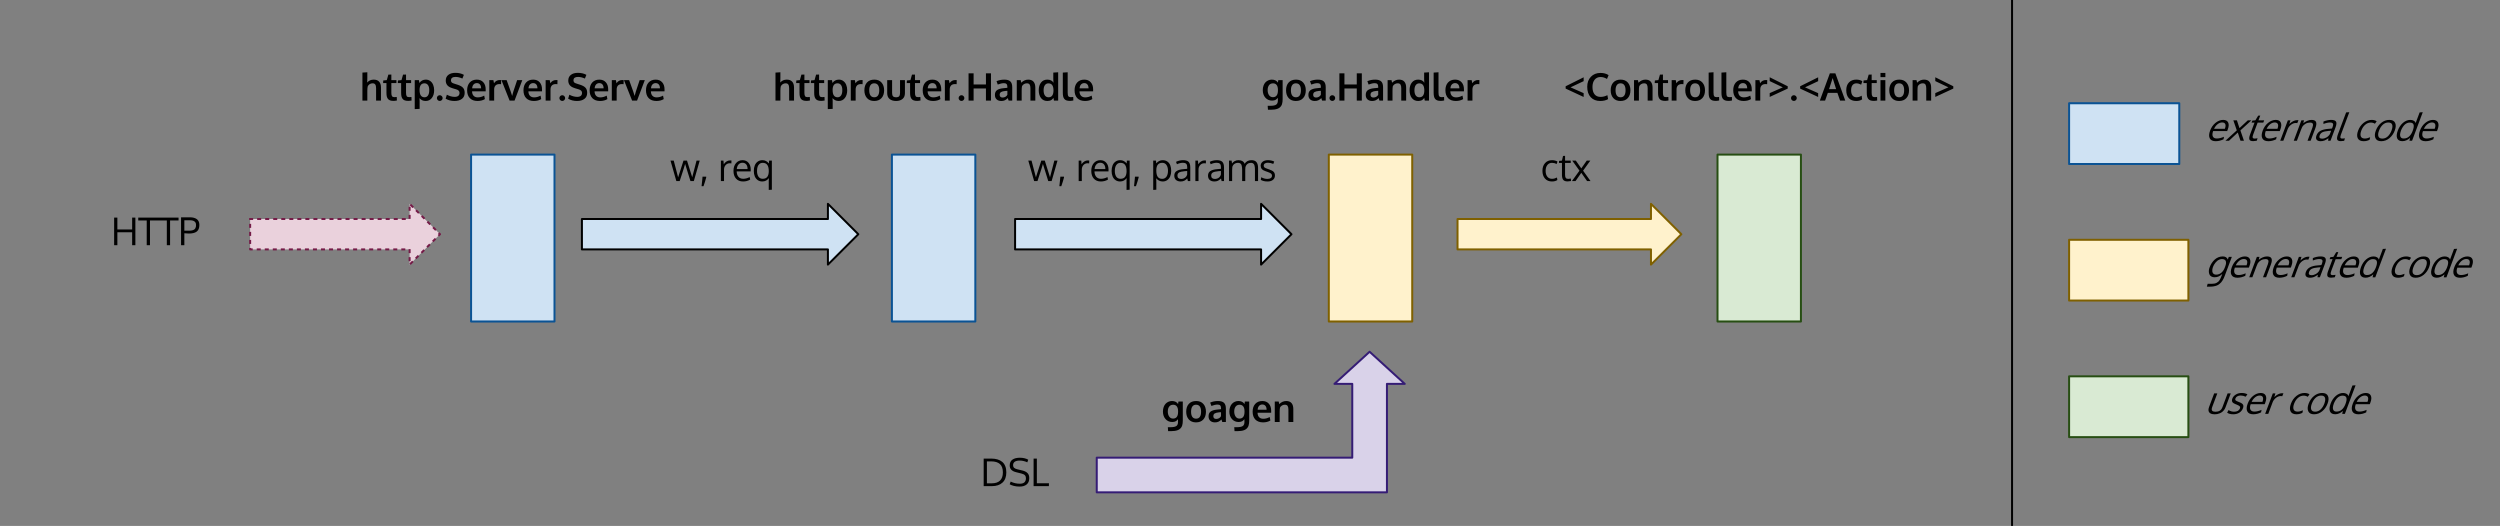 <?xml version="1.0" standalone="yes"?>

<svg version="1.1" viewBox="0.0 0.0 1245.003 261.913" fill="none" stroke="none" stroke-linecap="square" stroke-miterlimit="10" xmlns="http://www.w3.org/2000/svg" xmlns:xlink="http://www.w3.org/1999/xlink"><rect x="0.0" y="0.0" width="1245.003" height="261.913" fill="#808080" stroke="none"/><clipPath id="p.0"><path d="m0 0l1245.003 0l0 261.913l-1245.003 0l0 -261.913z" clip-rule="nonzero"></path></clipPath><g clip-path="url(#p.0)"><path fill="#000000" fill-opacity="0.0" d="m0 0l1245.003 0l0 261.913l-1245.003 0z" fill-rule="nonzero"></path><path fill="#ead1dc" d="m124.572 109.072l79.417 0l0 -7.567l15.134 15.134l-15.134 15.134l0 -7.567l-79.417 0z" fill-rule="nonzero"></path><path stroke="#741b47" stroke-width="1.0" stroke-linejoin="round" stroke-linecap="butt" stroke-dasharray="1.0,3.0" d="m124.572 109.072l79.417 0l0 -7.567l15.134 15.134l-15.134 15.134l0 -7.567l-79.417 0z" fill-rule="nonzero"></path><path fill="#d9ead3" d="m855.323 76.987l41.543 0l0 83.118l-41.543 0z" fill-rule="nonzero"></path><path stroke="#274e13" stroke-width="1.0" stroke-linejoin="round" stroke-linecap="butt" d="m855.323 76.987l41.543 0l0 83.118l-41.543 0z" fill-rule="nonzero"></path><path fill="#fff2cc" d="m1030.415 119.411l59.402 0l0 30.268l-59.402 0z" fill-rule="nonzero"></path><path stroke="#7f6000" stroke-width="1.0" stroke-linejoin="round" stroke-linecap="butt" d="m1030.415 119.411l59.402 0l0 30.268l-59.402 0z" fill-rule="nonzero"></path><path fill="#000000" fill-opacity="0.0" d="m1088.877 111.175l177.669 0l0 46.74l-177.669 0z" fill-rule="nonzero"></path><path fill="#000000" d="m1103.658 136.766q0.781 0 1.469 -0.281q0.703 -0.281 1.219 -0.766q0.531 -0.484 0.922 -1.094q0.391 -0.609 0.656 -1.312l0.281 -0.75q0.281 -0.75 0.344 -1.375q0.062 -0.625 -0.094 -1.125q-0.156 -0.5 -0.641 -0.766q-0.469 -0.281 -1.25 -0.281q-0.641 0 -1.266 0.25q-0.609 0.234 -1.094 0.625q-0.469 0.391 -0.906 0.922q-0.438 0.516 -0.734 1.062q-0.297 0.531 -0.516 1.078q-0.188 0.531 -0.281 1.062q-0.094 0.531 -0.047 1.031q0.062 0.5 0.266 0.875q0.203 0.375 0.625 0.609q0.438 0.234 1.047 0.234zm-4.641 5.984l0.391 -1.406l1.891 0q0.797 0 1.422 -0.109q0.625 -0.109 1.109 -0.359q0.484 -0.25 0.844 -0.562q0.359 -0.312 0.672 -0.812q0.312 -0.5 0.531 -0.984q0.234 -0.484 0.484 -1.188l0.344 -0.906q-0.859 0.797 -1.766 1.234q-0.891 0.422 -2.016 0.422q-0.875 0 -1.5 -0.297q-0.609 -0.297 -0.938 -0.797q-0.312 -0.5 -0.422 -1.156q-0.109 -0.672 -0.016 -1.375q0.109 -0.703 0.391 -1.422q0.406 -1.109 1.031 -2.047q0.641 -0.953 1.438 -1.688q0.812 -0.75 1.844 -1.172q1.047 -0.422 2.172 -0.422q1.0 0 1.609 0.391q0.609 0.375 0.906 1.172l0.5 -1.344l1.516 0l-3.531 9.438q-0.25 0.656 -0.469 1.141q-0.219 0.484 -0.578 1.078q-0.344 0.594 -0.719 1.016q-0.375 0.438 -0.922 0.859q-0.531 0.438 -1.172 0.703q-0.625 0.266 -1.484 0.422q-0.844 0.172 -1.844 0.172l-1.719 0zm19.985 -12.953q-0.375 -0.812 -1.562 -0.812q-1.188 0 -2.25 0.844q-1.062 0.828 -1.766 2.297l5.375 0q0.578 -1.516 0.203 -2.328zm-4.766 8.516q-2.203 0 -2.953 -1.406q-0.75 -1.422 0.172 -3.875q0.875 -2.359 2.656 -3.828q1.797 -1.469 3.812 -1.5q1.891 0 2.516 1.297q0.625 1.297 -0.188 3.453q-0.031 0.109 -0.156 0.406q-0.109 0.297 -0.156 0.422l-6.984 0q-0.625 1.734 -0.125 2.719q0.5 0.969 1.969 0.969q1.609 0 3.562 -0.859l-0.219 1.25q-1.922 0.953 -3.906 0.953zm5.875 -0.219l3.812 -10.172l1.297 0l-0.344 1.453q0.875 -0.75 1.953 -1.203q1.078 -0.469 2.125 -0.469q1.766 0 2.234 0.984q0.484 0.984 -0.281 3.047l-2.391 6.359l-1.547 0q2.297 -6.125 2.453 -6.562q0.453 -1.297 0.188 -1.891q-0.266 -0.609 -1.406 -0.609q-1.188 0 -2.203 0.578q-1.016 0.578 -1.609 1.484q-0.328 0.625 -0.625 1.438l-2.094 5.562l-1.562 0zm19.77 -8.297q-0.375 -0.812 -1.562 -0.812q-1.188 0 -2.25 0.844q-1.062 0.828 -1.766 2.297l5.375 0q0.578 -1.516 0.203 -2.328zm-4.766 8.516q-2.203 0 -2.953 -1.406q-0.75 -1.422 0.172 -3.875q0.875 -2.359 2.656 -3.828q1.797 -1.469 3.812 -1.5q1.891 0 2.516 1.297q0.625 1.297 -0.188 3.453q-0.031 0.109 -0.156 0.406q-0.109 0.297 -0.156 0.422l-6.984 0q-0.625 1.734 -0.125 2.719q0.5 0.969 1.969 0.969q1.609 0 3.562 -0.859l-0.219 1.25q-1.922 0.953 -3.906 0.953zm14.281 -10.484q0.422 0 0.75 0.047l-0.594 1.438q-0.391 -0.078 -0.703 -0.078q-1.297 0 -2.453 0.906q-1.156 0.906 -1.656 2.234l-2.141 5.719l-1.562 0q3.516 -9.375 3.812 -10.172l1.281 0l-0.531 1.828q0.859 -0.875 1.859 -1.391q1.016 -0.531 1.938 -0.531zm1.718 9.219q1.109 0 2.172 -0.594q1.062 -0.609 1.703 -1.641l0.641 -1.719q-0.047 0 -0.578 0.047q-0.531 0.047 -0.688 0.047q-2.094 0.188 -3.078 0.672q-0.969 0.484 -1.359 1.547q-0.312 0.812 0.016 1.234q0.328 0.406 1.172 0.406zm2.984 1.047q0.078 -0.594 0.203 -1.281q-1.156 0.844 -2.031 1.172q-0.859 0.328 -1.859 0.328q-1.422 0 -2.016 -0.75q-0.578 -0.75 -0.047 -2.156q0.578 -1.547 2.031 -2.297q1.469 -0.766 3.766 -0.938q0.312 -0.031 0.953 -0.078q0.641 -0.062 0.953 -0.094l0.344 -0.891q0.406 -1.078 0.094 -1.594q-0.312 -0.516 -1.391 -0.516q-1.5 0 -3.297 0.734q-0.016 -0.109 -0.016 -0.641q0.016 -0.531 0.016 -0.562q0.828 -0.375 1.828 -0.594q1.016 -0.234 1.984 -0.234q1.891 0 2.422 0.828q0.547 0.828 -0.203 2.828l-2.531 6.734l-1.203 0zm6.862 0.188q-1.5 0 -1.859 -0.734q-0.344 -0.734 0.219 -2.359l2.297 -6.125l-1.5 0l0.438 -1.016l1.484 -0.125l1.406 -2.328l1.031 -0.047l-0.891 2.375l2.828 0l-0.422 1.141l-2.828 0l-2.188 5.844q-0.438 1.156 -0.266 1.641q0.172 0.469 1.031 0.469q0.297 0 1.391 -0.156l-0.406 1.219q-1.188 0.203 -1.766 0.203zm12.28 -8.484q-0.375 -0.812 -1.562 -0.812q-1.188 0 -2.25 0.844q-1.062 0.828 -1.766 2.297l5.375 0q0.578 -1.516 0.203 -2.328zm-4.766 8.516q-2.203 0 -2.953 -1.406q-0.75 -1.422 0.172 -3.875q0.875 -2.359 2.656 -3.828q1.797 -1.469 3.812 -1.5q1.891 0 2.516 1.297q0.625 1.297 -0.188 3.453q-0.031 0.109 -0.156 0.406q-0.109 0.297 -0.156 0.422l-6.984 0q-0.625 1.734 -0.125 2.719q0.5 0.969 1.969 0.969q1.609 0 3.562 -0.859l-0.219 1.25q-1.922 0.953 -3.906 0.953zm10.265 -1.344q1.531 0 2.641 -0.984q1.125 -0.984 1.812 -2.812q0.781 -2.062 0.453 -3.094q-0.328 -1.047 -1.938 -1.047q-0.719 0 -1.391 0.312q-0.656 0.297 -1.203 0.844q-0.531 0.547 -0.969 1.266q-0.438 0.703 -0.766 1.547q-0.438 1.188 -0.469 2.062q-0.031 0.875 0.422 1.391q0.453 0.516 1.406 0.516zm3.172 -0.344q-0.781 0.766 -1.797 1.219q-1.0 0.453 -2.016 0.453q-2.016 0 -2.625 -1.422q-0.594 -1.438 0.328 -3.906q0.891 -2.359 2.578 -3.812q1.703 -1.453 3.656 -1.453q1.0 0 1.734 0.438q0.734 0.438 0.906 1.188l0.312 -0.891l1.672 -4.469l1.562 -0.094l-5.328 14.219l-1.328 0l0.344 -1.469zm12.343 1.688q-2.234 0 -2.953 -1.453q-0.719 -1.469 0.172 -3.828q0.891 -2.375 2.719 -3.844q1.844 -1.484 4.078 -1.484q0.781 0 1.453 0.203q0.672 0.188 0.984 0.5l-0.875 1.203q-0.875 -0.578 -2.078 -0.578q-1.469 0 -2.734 1.078q-1.266 1.078 -1.969 2.938q-0.672 1.812 -0.234 2.875q0.453 1.062 1.969 1.062q1.188 0 2.672 -0.641l-0.266 1.234q-1.281 0.734 -2.938 0.734zm7.63 -5.281q-0.688 1.812 -0.297 2.906q0.406 1.078 1.953 1.078q1.516 0 2.688 -1.078q1.188 -1.094 1.875 -2.922q0.703 -1.875 0.328 -2.938q-0.359 -1.078 -1.922 -1.078q-1.531 0 -2.734 1.094q-1.203 1.094 -1.891 2.938zm7.828 -0.031q-0.875 2.359 -2.703 3.844q-1.812 1.469 -4.031 1.469q-2.141 0 -2.859 -1.484q-0.703 -1.484 0.172 -3.812q0.891 -2.375 2.703 -3.844q1.812 -1.469 4.031 -1.469q2.188 0 2.875 1.469q0.703 1.469 -0.188 3.828zm4.472 3.969q1.531 0 2.641 -0.984q1.125 -0.984 1.812 -2.812q0.781 -2.062 0.453 -3.094q-0.328 -1.047 -1.938 -1.047q-0.719 0 -1.391 0.312q-0.656 0.297 -1.203 0.844q-0.531 0.547 -0.969 1.266q-0.438 0.703 -0.766 1.547q-0.438 1.188 -0.469 2.062q-0.031 0.875 0.422 1.391q0.453 0.516 1.406 0.516zm3.172 -0.344q-0.781 0.766 -1.797 1.219q-1.0 0.453 -2.016 0.453q-2.016 0 -2.625 -1.422q-0.594 -1.438 0.328 -3.906q0.891 -2.359 2.578 -3.812q1.703 -1.453 3.656 -1.453q1.0 0 1.734 0.438q0.734 0.438 0.906 1.188l0.312 -0.891l1.672 -4.469l1.562 -0.094l-5.328 14.219l-1.328 0l0.344 -1.469zm12.453 -6.828q-0.375 -0.812 -1.562 -0.812q-1.188 0 -2.25 0.844q-1.062 0.828 -1.766 2.297l5.375 0q0.578 -1.516 0.203 -2.328zm-4.766 8.516q-2.203 0 -2.953 -1.406q-0.75 -1.422 0.172 -3.875q0.875 -2.359 2.656 -3.828q1.797 -1.469 3.812 -1.5q1.891 0 2.516 1.297q0.625 1.297 -0.188 3.453q-0.031 0.109 -0.156 0.406q-0.109 0.297 -0.156 0.422l-6.984 0q-0.625 1.734 -0.125 2.719q0.5 0.969 1.969 0.969q1.609 0 3.562 -0.859l-0.219 1.25q-1.922 0.953 -3.906 0.953z" fill-rule="nonzero"></path><path fill="#cfe2f3" d="m234.598 76.987l41.543 0l0 83.118l-41.543 0z" fill-rule="nonzero"></path><path stroke="#0b5394" stroke-width="1.0" stroke-linejoin="round" stroke-linecap="butt" d="m234.598 76.987l41.543 0l0 83.118l-41.543 0z" fill-rule="nonzero"></path><path fill="#000000" fill-opacity="0.0" d="m158.787 23.182l193.165 0l0 46.74l-193.165 0z" fill-rule="nonzero"></path><path fill="#000000" d="m180.49 50.102l0 -13.953l2.438 -0.156l0 2.938q0 0.219 -0.031 1.188q-0.031 0.969 -0.031 0.984q1.219 -1.453 3.266 -1.453q1.703 0 2.641 0.984q0.953 0.984 0.953 3.016l0 6.453l-2.438 0l0 -6.188q0 -1.25 -0.406 -1.828q-0.391 -0.594 -1.344 -0.594q-0.812 0 -1.453 0.422q-0.625 0.406 -0.938 1.047q-0.219 0.859 -0.219 2.234l0 4.906l-2.438 0zm15.492 0.141q-1.047 0 -1.734 -0.25q-0.688 -0.25 -1.078 -0.766q-0.391 -0.531 -0.562 -1.25q-0.156 -0.719 -0.156 -1.781l0 -4.812l-1.672 0l0.094 -1.312l1.75 -0.172l0.781 -2.75l1.484 -0.016l0 2.766l2.531 0l0 1.484l-2.531 0l0 4.859q0 1.156 0.328 1.656q0.328 0.484 1.234 0.484q0.531 0 1.125 -0.094l0.078 1.75q-0.031 0 -0.234 0.047q-0.203 0.031 -0.406 0.062q-0.188 0.031 -0.484 0.062q-0.297 0.031 -0.547 0.031zm7.315 0q-1.047 0 -1.734 -0.25q-0.688 -0.25 -1.078 -0.766q-0.391 -0.531 -0.562 -1.25q-0.156 -0.719 -0.156 -1.781l0 -4.812l-1.672 0l0.094 -1.312l1.75 -0.172l0.781 -2.75l1.484 -0.016l0 2.766l2.531 0l0 1.484l-2.531 0l0 4.859q0 1.156 0.328 1.656q0.328 0.484 1.234 0.484q0.531 0 1.125 -0.094l0.078 1.75q-0.031 0 -0.234 0.047q-0.203 0.031 -0.406 0.062q-0.188 0.031 -0.484 0.062q-0.297 0.031 -0.547 0.031zm3.237 4.094l0 -14.438l2.094 0l0.25 1.438q0.5 -0.812 1.328 -1.25q0.844 -0.438 1.859 -0.438q1.25 0 2.203 0.703q0.953 0.688 1.438 1.891q0.5 1.203 0.5 2.703q0 2.375 -1.156 3.859q-1.141 1.484 -3.094 1.484q-0.969 0 -1.75 -0.375q-0.781 -0.391 -1.312 -1.047q0.078 1.344 0.078 1.5l0 3.859l-2.438 0.109zm4.891 -5.891q1.094 0 1.719 -0.906q0.625 -0.922 0.625 -2.609q0 -1.719 -0.641 -2.578q-0.625 -0.859 -1.734 -0.859q-2.422 0 -2.453 3.281q0 1.891 0.625 2.781q0.641 0.891 1.859 0.891zm7.582 1.828q-0.594 0 -1.016 -0.422q-0.422 -0.422 -0.422 -1.0q0 -0.578 0.406 -1.0q0.422 -0.438 1.031 -0.438q0.594 0 1.0 0.438q0.422 0.422 0.422 1.0q0 0.578 -0.422 1.0q-0.406 0.422 -1.0 0.422zm7.324 0.016q-2.453 0 -4.406 -1.141l0.609 -1.984q0.875 0.484 1.891 0.781q1.031 0.297 2.0 0.297q1.203 0 1.812 -0.516q0.609 -0.516 0.609 -1.484q0 -1.281 -1.703 -1.766q-0.125 -0.047 -0.688 -0.203q-0.547 -0.172 -1.031 -0.312q-0.484 -0.156 -0.703 -0.25q-2.734 -0.953 -2.734 -3.594q0 -1.844 1.312 -2.844q1.312 -1.0 3.484 -1.0q2.453 0 4.234 1.0l-0.75 1.844q-1.828 -0.812 -3.391 -0.812q-1.109 0 -1.688 0.391q-0.562 0.391 -0.609 1.312q0 1.125 1.125 1.469q0.219 0.094 1.094 0.375q0.875 0.266 1.141 0.359q1.859 0.609 2.656 1.516q0.812 0.906 0.812 2.531q0 1.938 -1.375 2.984q-1.375 1.047 -3.703 1.047zm11.503 0q-2.469 0 -3.844 -1.406q-1.359 -1.422 -1.359 -3.906q0 -2.438 1.281 -3.875q1.297 -1.438 3.531 -1.453q2.094 0 3.25 1.328q1.172 1.312 1.172 3.5q0 0.156 0 0.516q0 0.344 0 0.5l-6.781 0q0.031 1.438 0.781 2.219q0.75 0.781 2.062 0.781q1.656 0 3.203 -0.875l0.344 1.734q-1.531 0.938 -3.641 0.938zm-2.703 -6.312l4.453 0q0 -1.25 -0.578 -1.922q-0.562 -0.672 -1.562 -0.672q-0.938 0 -1.578 0.656q-0.641 0.656 -0.734 1.938zm8.54 6.125l0 -10.203l2.031 0l0.312 1.562q1.016 -1.609 2.906 -1.609q0.406 0 0.656 0.047l-0.047 2.031q-0.359 -0.062 -0.766 -0.062q-1.344 0 -2.016 0.719q-0.656 0.719 -0.656 1.984l0 5.531l-2.422 0zm10.113 0l-4.062 -10.203l2.578 0q0.141 0.422 0.938 2.609q0.797 2.172 1.062 2.953q0.516 1.547 0.75 2.328q0 0 0.156 -0.594q0.156 -0.594 0.297 -1.125q0.156 -0.531 0.188 -0.641q0.016 -0.016 0.844 -2.547q0.844 -2.547 1.0 -2.984l2.562 0l-3.859 10.203l-2.453 0zm12.108 0.188q-2.469 0 -3.844 -1.406q-1.359 -1.422 -1.359 -3.906q0 -2.438 1.281 -3.875q1.297 -1.438 3.531 -1.453q2.094 0 3.25 1.328q1.172 1.312 1.172 3.5q0 0.156 0 0.516q0 0.344 0 0.5l-6.781 0q0.031 1.438 0.781 2.219q0.75 0.781 2.062 0.781q1.656 0 3.203 -0.875l0.344 1.734q-1.531 0.938 -3.641 0.938zm-2.703 -6.312l4.453 0q0 -1.25 -0.578 -1.922q-0.562 -0.672 -1.562 -0.672q-0.938 0 -1.578 0.656q-0.641 0.656 -0.734 1.938zm8.54 6.125l0 -10.203l2.031 0l0.312 1.562q1.016 -1.609 2.906 -1.609q0.406 0 0.656 0.047l-0.047 2.031q-0.359 -0.062 -0.766 -0.062q-1.344 0 -2.016 0.719q-0.656 0.719 -0.656 1.984l0 5.531l-2.422 0zm8.285 0.172q-0.594 0 -1.016 -0.422q-0.422 -0.422 -0.422 -1.0q0 -0.578 0.406 -1.0q0.422 -0.438 1.031 -0.438q0.594 0 1.0 0.438q0.422 0.422 0.422 1.0q0 0.578 -0.422 1.0q-0.406 0.422 -1.0 0.422zm7.324 0.016q-2.453 0 -4.406 -1.141l0.609 -1.984q0.875 0.484 1.891 0.781q1.031 0.297 2.0 0.297q1.203 0 1.812 -0.516q0.609 -0.516 0.609 -1.484q0 -1.281 -1.703 -1.766q-0.125 -0.047 -0.688 -0.203q-0.547 -0.172 -1.031 -0.312q-0.484 -0.156 -0.703 -0.25q-2.734 -0.953 -2.734 -3.594q0 -1.844 1.312 -2.844q1.312 -1.0 3.484 -1.0q2.453 0 4.234 1.0l-0.75 1.844q-1.828 -0.812 -3.391 -0.812q-1.109 0 -1.688 0.391q-0.562 0.391 -0.609 1.312q0 1.125 1.125 1.469q0.219 0.094 1.094 0.375q0.875 0.266 1.141 0.359q1.859 0.609 2.656 1.516q0.812 0.906 0.812 2.531q0 1.938 -1.375 2.984q-1.375 1.047 -3.703 1.047zm11.503 0q-2.469 0 -3.844 -1.406q-1.359 -1.422 -1.359 -3.906q0 -2.438 1.281 -3.875q1.297 -1.438 3.531 -1.453q2.094 0 3.25 1.328q1.172 1.312 1.172 3.5q0 0.156 0 0.516q0 0.344 0 0.5l-6.781 0q0.031 1.438 0.781 2.219q0.75 0.781 2.062 0.781q1.656 0 3.203 -0.875l0.344 1.734q-1.531 0.938 -3.641 0.938zm-2.703 -6.312l4.453 0q0 -1.25 -0.578 -1.922q-0.562 -0.672 -1.562 -0.672q-0.938 0 -1.578 0.656q-0.641 0.656 -0.734 1.938zm8.54 6.125l0 -10.203l2.031 0l0.312 1.562q1.016 -1.609 2.906 -1.609q0.406 0 0.656 0.047l-0.047 2.031q-0.359 -0.062 -0.766 -0.062q-1.344 0 -2.016 0.719q-0.656 0.719 -0.656 1.984l0 5.531l-2.422 0zm10.113 0l-4.062 -10.203l2.578 0q0.141 0.422 0.938 2.609q0.797 2.172 1.062 2.953q0.516 1.547 0.75 2.328q0 0 0.156 -0.594q0.156 -0.594 0.297 -1.125q0.156 -0.531 0.188 -0.641q0.016 -0.016 0.844 -2.547q0.844 -2.547 1.0 -2.984l2.562 0l-3.859 10.203l-2.453 0zm12.108 0.188q-2.469 0 -3.844 -1.406q-1.359 -1.422 -1.359 -3.906q0 -2.438 1.281 -3.875q1.297 -1.438 3.531 -1.453q2.094 0 3.25 1.328q1.172 1.312 1.172 3.5q0 0.156 0 0.516q0 0.344 0 0.5l-6.781 0q0.031 1.438 0.781 2.219q0.75 0.781 2.062 0.781q1.656 0 3.203 -0.875l0.344 1.734q-1.531 0.938 -3.641 0.938zm-2.703 -6.312l4.453 0q0 -1.25 -0.578 -1.922q-0.562 -0.672 -1.562 -0.672q-0.938 0 -1.578 0.656q-0.641 0.656 -0.734 1.938z" fill-rule="nonzero"></path><path fill="#cfe2f3" d="m289.795 109.073l122.504 0l0 -7.567l15.134 15.134l-15.134 15.134l0 -7.567l-122.504 0z" fill-rule="nonzero"></path><path stroke="#000000" stroke-width="1.0" stroke-linejoin="round" stroke-linecap="butt" d="m289.795 109.073l122.504 0l0 -7.567l15.134 15.134l-15.134 15.134l0 -7.567l-122.504 0z" fill-rule="nonzero"></path><path fill="#cfe2f3" d="m444.173 76.987l41.543 0l0 83.118l-41.543 0z" fill-rule="nonzero"></path><path stroke="#0b5394" stroke-width="1.0" stroke-linejoin="round" stroke-linecap="butt" d="m444.173 76.987l41.543 0l0 83.118l-41.543 0z" fill-rule="nonzero"></path><path fill="#000000" fill-opacity="0.0" d="m364.945 23.182l200.0 0l0 46.74l-200.0 0z" fill-rule="nonzero"></path><path fill="#000000" d="m386.193 50.102l0 -13.953l2.438 -0.156l0 2.938q0 0.219 -0.031 1.188q-0.031 0.969 -0.031 0.984q1.219 -1.453 3.266 -1.453q1.703 0 2.641 0.984q0.953 0.984 0.953 3.016l0 6.453l-2.438 0l0 -6.188q0 -1.25 -0.406 -1.828q-0.391 -0.594 -1.344 -0.594q-0.812 0 -1.453 0.422q-0.625 0.406 -0.938 1.047q-0.219 0.859 -0.219 2.234l0 4.906l-2.438 0zm15.492 0.141q-1.047 0 -1.734 -0.25q-0.688 -0.25 -1.078 -0.766q-0.391 -0.531 -0.562 -1.25q-0.156 -0.719 -0.156 -1.781l0 -4.812l-1.672 0l0.094 -1.312l1.75 -0.172l0.781 -2.75l1.484 -0.016l0 2.766l2.531 0l0 1.484l-2.531 0l0 4.859q0 1.156 0.328 1.656q0.328 0.484 1.234 0.484q0.531 0 1.125 -0.094l0.078 1.75q-0.031 0 -0.234 0.047q-0.203 0.031 -0.406 0.062q-0.188 0.031 -0.484 0.062q-0.297 0.031 -0.547 0.031zm7.315 0q-1.047 0 -1.734 -0.25q-0.688 -0.25 -1.078 -0.766q-0.391 -0.531 -0.562 -1.25q-0.156 -0.719 -0.156 -1.781l0 -4.812l-1.672 0l0.094 -1.312l1.75 -0.172l0.781 -2.75l1.484 -0.016l0 2.766l2.531 0l0 1.484l-2.531 0l0 4.859q0 1.156 0.328 1.656q0.328 0.484 1.234 0.484q0.531 0 1.125 -0.094l0.078 1.75q-0.031 0 -0.234 0.047q-0.203 0.031 -0.406 0.062q-0.188 0.031 -0.484 0.062q-0.297 0.031 -0.547 0.031zm3.237 4.094l0 -14.438l2.094 0l0.25 1.438q0.5 -0.812 1.328 -1.25q0.844 -0.438 1.859 -0.438q1.25 0 2.203 0.703q0.953 0.688 1.438 1.891q0.5 1.203 0.5 2.703q0 2.375 -1.156 3.859q-1.141 1.484 -3.094 1.484q-0.969 0 -1.75 -0.375q-0.781 -0.391 -1.312 -1.047q0.078 1.344 0.078 1.5l0 3.859l-2.438 0.109zm4.891 -5.891q1.094 0 1.719 -0.906q0.625 -0.922 0.625 -2.609q0 -1.719 -0.641 -2.578q-0.625 -0.859 -1.734 -0.859q-2.422 0 -2.453 3.281q0 1.891 0.625 2.781q0.641 0.891 1.859 0.891zm6.567 1.656l0 -10.203l2.031 0l0.312 1.562q1.016 -1.609 2.906 -1.609q0.406 0 0.656 0.047l-0.047 2.031q-0.359 -0.062 -0.766 -0.062q-1.344 0 -2.016 0.719q-0.656 0.719 -0.656 1.984l0 5.531l-2.422 0zm11.691 -1.656q1.234 0 1.859 -0.891q0.625 -0.906 0.625 -2.578q0 -1.703 -0.625 -2.594q-0.625 -0.891 -1.875 -0.891q-1.234 0 -1.859 0.906q-0.625 0.891 -0.625 2.578q0 1.672 0.625 2.578q0.641 0.891 1.875 0.891zm-0.062 1.844q-2.266 0 -3.562 -1.453q-1.297 -1.469 -1.297 -3.859q0 -2.469 1.297 -3.891q1.297 -1.438 3.672 -1.438q2.281 0 3.562 1.453q1.297 1.453 1.297 3.875q0 2.438 -1.312 3.875q-1.297 1.438 -3.656 1.438zm14.116 -0.984q-1.219 0.984 -3.203 0.984q-1.984 0 -3.203 -0.984q-1.203 -1.0 -1.203 -2.922l0 -6.484l2.438 0l0 6.406q0 1.141 0.469 1.656q0.484 0.5 1.531 0.5q1.016 0 1.484 -0.5q0.469 -0.516 0.469 -1.656l0 -6.406l2.438 0l0 6.484q0 1.922 -1.219 2.922zm7.313 0.938q-1.047 0 -1.734 -0.25q-0.688 -0.25 -1.078 -0.766q-0.391 -0.531 -0.562 -1.25q-0.156 -0.719 -0.156 -1.781l0 -4.812l-1.672 0l0.094 -1.312l1.75 -0.172l0.781 -2.75l1.484 -0.016l0 2.766l2.531 0l0 1.484l-2.531 0l0 4.859q0 1.156 0.328 1.656q0.328 0.484 1.234 0.484q0.531 0 1.125 -0.094l0.078 1.75q-0.031 0 -0.234 0.047q-0.203 0.031 -0.406 0.062q-0.188 0.031 -0.484 0.062q-0.297 0.031 -0.547 0.031zm7.956 0.047q-2.469 0 -3.844 -1.406q-1.359 -1.422 -1.359 -3.906q0 -2.438 1.281 -3.875q1.297 -1.438 3.531 -1.453q2.094 0 3.25 1.328q1.172 1.312 1.172 3.5q0 0.156 0 0.516q0 0.344 0 0.5l-6.781 0q0.031 1.438 0.781 2.219q0.75 0.781 2.062 0.781q1.656 0 3.203 -0.875l0.344 1.734q-1.531 0.938 -3.641 0.938zm-2.703 -6.312l4.453 0q0 -1.25 -0.578 -1.922q-0.562 -0.672 -1.562 -0.672q-0.938 0 -1.578 0.656q-0.641 0.656 -0.734 1.938zm8.54 6.125l0 -10.203l2.031 0l0.312 1.562q1.016 -1.609 2.906 -1.609q0.406 0 0.656 0.047l-0.047 2.031q-0.359 -0.062 -0.766 -0.062q-1.344 0 -2.016 0.719q-0.656 0.719 -0.656 1.984l0 5.531l-2.422 0zm8.285 0.172q-0.594 0 -1.016 -0.422q-0.422 -0.422 -0.422 -1.0q0 -0.578 0.406 -1.0q0.422 -0.438 1.031 -0.438q0.594 0 1.0 0.438q0.422 0.422 0.422 1.0q0 0.578 -0.422 1.0q-0.406 0.422 -1.0 0.422zm3.512 -0.172l0 -13.594l2.516 0l0 5.562l6.141 0l0 -5.562l2.516 0l0 13.594l-2.516 0l0 -6.047l-6.141 0l0 6.047l-2.516 0zm16.3 0.188q-1.422 0 -2.297 -0.781q-0.875 -0.781 -0.875 -2.25q0 -1.594 1.031 -2.359q1.047 -0.766 3.141 -0.969q0.297 -0.031 0.625 -0.062q0.328 -0.047 0.75 -0.078q0.422 -0.047 0.656 -0.078l0 -0.531q0 -0.922 -0.422 -1.344q-0.422 -0.422 -1.297 -0.422q-1.25 0 -3.078 0.688q0 -0.031 -0.297 -0.844q-0.297 -0.812 -0.312 -0.828q1.797 -0.781 3.906 -0.781q2.047 0 2.984 0.906q0.938 0.891 0.938 2.891l0 6.656l-1.797 0q0 -0.031 -0.203 -0.609q-0.188 -0.594 -0.188 -0.641q-0.766 0.75 -1.5 1.094q-0.719 0.344 -1.766 0.344zm0.656 -1.719q0.844 0 1.469 -0.406q0.641 -0.406 0.906 -0.969l0 -1.969q-0.031 0 -0.5 0.031q-0.453 0.031 -0.484 0.031q-1.484 0.141 -2.172 0.562q-0.672 0.422 -0.672 1.375q0 0.641 0.375 1.0q0.375 0.344 1.078 0.344zm7.059 1.531l0 -10.203l1.953 0l0.266 1.297q1.562 -1.547 3.469 -1.547q1.781 0 2.656 1.031q0.891 1.031 0.891 2.969l0 6.453l-2.438 0l0 -6.156q0 -1.234 -0.391 -1.844q-0.391 -0.609 -1.406 -0.609q-0.781 0 -1.438 0.406q-0.656 0.406 -0.953 1.016q-0.172 0.719 -0.172 2.219l0 4.969l-2.438 0zm15.22 0.188q-2.0 0 -3.141 -1.453q-1.141 -1.469 -1.141 -3.922q0 -2.375 1.141 -3.812q1.141 -1.453 3.125 -1.453q2.172 0 3.078 1.547q-0.094 -0.906 -0.094 -1.75l0 -3.297l2.422 -0.156l0 14.109l-2.094 0l-0.281 -1.391q-0.156 0.25 -0.297 0.438q-0.125 0.172 -0.391 0.406q-0.25 0.234 -0.562 0.391q-0.297 0.141 -0.766 0.234q-0.453 0.109 -1.0 0.109zm0.578 -1.844q2.438 0 2.484 -3.328q0 -1.875 -0.641 -2.734q-0.625 -0.875 -1.875 -0.875q-1.094 0 -1.75 0.875q-0.656 0.875 -0.656 2.594q0 1.688 0.656 2.578q0.656 0.891 1.781 0.891zm10.672 1.797q-1.062 0 -1.75 -0.25q-0.688 -0.25 -1.094 -0.781q-0.391 -0.531 -0.547 -1.266q-0.156 -0.75 -0.156 -1.859l0 -9.938l2.422 -0.156l0 10.047q0 1.375 0.328 1.859q0.328 0.484 1.266 0.484q0.469 0 1.172 -0.094l0.062 1.734q0 0 -0.219 0.047q-0.219 0.047 -0.422 0.078q-0.203 0.031 -0.516 0.062q-0.297 0.031 -0.547 0.031zm7.517 0.047q-2.469 0 -3.844 -1.406q-1.359 -1.422 -1.359 -3.906q0 -2.438 1.281 -3.875q1.297 -1.438 3.531 -1.453q2.094 0 3.25 1.328q1.172 1.312 1.172 3.5q0 0.156 0 0.516q0 0.344 0 0.5l-6.781 0q0.031 1.438 0.781 2.219q0.75 0.781 2.062 0.781q1.656 0 3.203 -0.875l0.344 1.734q-1.531 0.938 -3.641 0.938zm-2.703 -6.312l4.453 0q0 -1.25 -0.578 -1.922q-0.562 -0.672 -1.562 -0.672q-0.938 0 -1.578 0.656q-0.641 0.656 -0.734 1.938z" fill-rule="nonzero"></path><path fill="#cfe2f3" d="m505.514 109.073l122.504 0l0 -7.567l15.134 15.134l-15.134 15.134l0 -7.567l-122.504 0z" fill-rule="nonzero"></path><path stroke="#000000" stroke-width="1.0" stroke-linejoin="round" stroke-linecap="butt" d="m505.514 109.073l122.504 0l0 -7.567l15.134 15.134l-15.134 15.134l0 -7.567l-122.504 0z" fill-rule="nonzero"></path><path fill="#fff2cc" d="m661.748 76.987l41.543 0l0 83.118l-41.543 0z" fill-rule="nonzero"></path><path stroke="#7f6000" stroke-width="1.0" stroke-linejoin="round" stroke-linecap="butt" d="m661.748 76.987l41.543 0l0 83.118l-41.543 0z" fill-rule="nonzero"></path><path fill="#000000" fill-opacity="0.0" d="m612.047 23.182l140.945 0l0 46.74l-140.945 0z" fill-rule="nonzero"></path><path fill="#000000" d="m631.445 54.665l-0.141 -1.969l1.234 0q2.141 0 2.984 -0.578q0.859 -0.562 0.859 -2.078q0 -0.625 -0.047 -1.344q-0.25 0.328 -0.469 0.547q-0.219 0.219 -0.547 0.438q-0.328 0.203 -0.797 0.312q-0.453 0.109 -1.031 0.109q-2.031 0 -3.328 -1.453q-1.297 -1.453 -1.297 -3.766q0 -1.219 0.359 -2.219q0.359 -1.016 0.969 -1.656q0.625 -0.656 1.438 -1.0q0.812 -0.359 1.734 -0.359q2.047 0 3.047 1.5l0.172 -1.25l2.172 0l0 9.484q0 0.75 -0.078 1.359q-0.062 0.609 -0.25 1.172q-0.188 0.562 -0.5 0.969q-0.297 0.422 -0.75 0.766q-0.453 0.344 -1.078 0.562q-0.609 0.219 -1.422 0.328q-0.812 0.125 -1.844 0.125l-1.391 0zm2.438 -6.266q2.516 0 2.531 -3.359l0 -0.359q-0.016 -1.516 -0.625 -2.328q-0.609 -0.828 -1.797 -0.844q-1.328 0 -2.016 0.922q-0.688 0.906 -0.688 2.453q0 1.5 0.688 2.516q0.703 1.0 1.906 1.0zm11.495 0.047q1.234 0 1.859 -0.891q0.625 -0.906 0.625 -2.578q0 -1.703 -0.625 -2.594q-0.625 -0.891 -1.875 -0.891q-1.234 0 -1.859 0.906q-0.625 0.891 -0.625 2.578q0 1.672 0.625 2.578q0.641 0.891 1.875 0.891zm-0.062 1.844q-2.266 0 -3.562 -1.453q-1.297 -1.469 -1.297 -3.859q0 -2.469 1.297 -3.891q1.297 -1.438 3.672 -1.438q2.281 0 3.562 1.453q1.297 1.453 1.297 3.875q0 2.438 -1.312 3.875q-1.297 1.438 -3.656 1.438zm9.444 0q-1.422 0 -2.297 -0.781q-0.875 -0.781 -0.875 -2.25q0 -1.594 1.031 -2.359q1.047 -0.766 3.141 -0.969q0.297 -0.031 0.625 -0.062q0.328 -0.047 0.75 -0.078q0.422 -0.047 0.656 -0.078l0 -0.531q0 -0.922 -0.422 -1.344q-0.422 -0.422 -1.297 -0.422q-1.25 0 -3.078 0.688q0 -0.031 -0.297 -0.844q-0.297 -0.812 -0.312 -0.828q1.797 -0.781 3.906 -0.781q2.047 0 2.984 0.906q0.938 0.891 0.938 2.891l0 6.656l-1.797 0q0 -0.031 -0.203 -0.609q-0.188 -0.594 -0.188 -0.641q-0.766 0.75 -1.5 1.094q-0.719 0.344 -1.766 0.344zm0.656 -1.719q0.844 0 1.469 -0.406q0.641 -0.406 0.906 -0.969l0 -1.969q-0.031 0 -0.5 0.031q-0.453 0.031 -0.484 0.031q-1.484 0.141 -2.172 0.562q-0.672 0.422 -0.672 1.375q0 0.641 0.375 1.0q0.375 0.344 1.078 0.344zm8.091 1.703q-0.594 0 -1.016 -0.422q-0.422 -0.422 -0.422 -1.0q0 -0.578 0.406 -1.0q0.422 -0.438 1.031 -0.438q0.594 0 1.0 0.438q0.422 0.422 0.422 1.0q0 0.578 -0.422 1.0q-0.406 0.422 -1.0 0.422zm3.512 -0.172l0 -13.594l2.516 0l0 5.562l6.141 0l0 -5.562l2.516 0l0 13.594l-2.516 0l0 -6.047l-6.141 0l0 6.047l-2.516 0zm16.3 0.188q-1.422 0 -2.297 -0.781q-0.875 -0.781 -0.875 -2.25q0 -1.594 1.031 -2.359q1.047 -0.766 3.141 -0.969q0.297 -0.031 0.625 -0.062q0.328 -0.047 0.75 -0.078q0.422 -0.047 0.656 -0.078l0 -0.531q0 -0.922 -0.422 -1.344q-0.422 -0.422 -1.297 -0.422q-1.25 0 -3.078 0.688q0 -0.031 -0.297 -0.844q-0.297 -0.812 -0.312 -0.828q1.797 -0.781 3.906 -0.781q2.047 0 2.984 0.906q0.938 0.891 0.938 2.891l0 6.656l-1.797 0q0 -0.031 -0.203 -0.609q-0.188 -0.594 -0.188 -0.641q-0.766 0.75 -1.5 1.094q-0.719 0.344 -1.766 0.344zm0.656 -1.719q0.844 0 1.469 -0.406q0.641 -0.406 0.906 -0.969l0 -1.969q-0.031 0 -0.5 0.031q-0.453 0.031 -0.484 0.031q-1.484 0.141 -2.172 0.562q-0.672 0.422 -0.672 1.375q0 0.641 0.375 1.0q0.375 0.344 1.078 0.344zm7.059 1.531l0 -10.203l1.953 0l0.266 1.297q1.562 -1.547 3.469 -1.547q1.781 0 2.656 1.031q0.891 1.031 0.891 2.969l0 6.453l-2.438 0l0 -6.156q0 -1.234 -0.391 -1.844q-0.391 -0.609 -1.406 -0.609q-0.781 0 -1.438 0.406q-0.656 0.406 -0.953 1.016q-0.172 0.719 -0.172 2.219l0 4.969l-2.438 0zm15.22 0.188q-2.0 0 -3.141 -1.453q-1.141 -1.469 -1.141 -3.922q0 -2.375 1.141 -3.812q1.141 -1.453 3.125 -1.453q2.172 0 3.078 1.547q-0.094 -0.906 -0.094 -1.75l0 -3.297l2.422 -0.156l0 14.109l-2.094 0l-0.281 -1.391q-0.156 0.25 -0.297 0.438q-0.125 0.172 -0.391 0.406q-0.25 0.234 -0.562 0.391q-0.297 0.141 -0.766 0.234q-0.453 0.109 -1.0 0.109zm0.578 -1.844q2.438 0 2.484 -3.328q0 -1.875 -0.641 -2.734q-0.625 -0.875 -1.875 -0.875q-1.094 0 -1.75 0.875q-0.656 0.875 -0.656 2.594q0 1.688 0.656 2.578q0.656 0.891 1.781 0.891zm10.672 1.797q-1.062 0 -1.75 -0.25q-0.688 -0.25 -1.094 -0.781q-0.391 -0.531 -0.547 -1.266q-0.156 -0.75 -0.156 -1.859l0 -9.938l2.422 -0.156l0 10.047q0 1.375 0.328 1.859q0.328 0.484 1.266 0.484q0.469 0 1.172 -0.094l0.062 1.734q0 0 -0.219 0.047q-0.219 0.047 -0.422 0.078q-0.203 0.031 -0.516 0.062q-0.297 0.031 -0.547 0.031zm7.517 0.047q-2.469 0 -3.844 -1.406q-1.359 -1.422 -1.359 -3.906q0 -2.438 1.281 -3.875q1.297 -1.438 3.531 -1.453q2.094 0 3.25 1.328q1.172 1.312 1.172 3.5q0 0.156 0 0.516q0 0.344 0 0.5l-6.781 0q0.031 1.438 0.781 2.219q0.75 0.781 2.062 0.781q1.656 0 3.203 -0.875l0.344 1.734q-1.531 0.938 -3.641 0.938zm-2.703 -6.312l4.453 0q0 -1.25 -0.578 -1.922q-0.562 -0.672 -1.562 -0.672q-0.938 0 -1.578 0.656q-0.641 0.656 -0.734 1.938zm8.54 6.125l0 -10.203l2.031 0l0.312 1.562q1.016 -1.609 2.906 -1.609q0.406 0 0.656 0.047l-0.047 2.031q-0.359 -0.062 -0.766 -0.062q-1.344 0 -2.016 0.719q-0.656 0.719 -0.656 1.984l0 5.531l-2.422 0z" fill-rule="nonzero"></path><path fill="#fff2cc" d="m725.853 109.073l96.331 0l0 -7.567l15.134 15.134l-15.134 15.134l0 -7.567l-96.331 0z" fill-rule="nonzero"></path><path stroke="#7f6000" stroke-width="1.0" stroke-linejoin="round" stroke-linecap="butt" d="m725.853 109.073l96.331 0l0 -7.567l15.134 15.134l-15.134 15.134l0 -7.567l-96.331 0z" fill-rule="nonzero"></path><path fill="#000000" fill-opacity="0.0" d="m766.85 23.184l218.488 0l0 46.74l-218.488 0z" fill-rule="nonzero"></path><path fill="#000000" d="m788.659 48.291l-8.969 -4.172l0 -1.156l8.969 -4.469l0 1.922l-6.531 3.078l6.531 2.891l0 1.906zm8.254 2.0q-2.969 0 -4.719 -1.859q-1.75 -1.875 -1.75 -5.188q0 -3.125 1.828 -5.016q1.828 -1.906 4.781 -1.906q2.375 0 4.031 1.094l-0.797 1.906q-1.578 -0.969 -3.188 -0.969q-1.875 0 -2.969 1.344q-1.078 1.344 -1.078 3.625q0 2.359 1.047 3.656q1.047 1.281 3.0 1.281q1.703 0 3.391 -0.859l0.328 1.969q-1.562 0.922 -3.906 0.922zm10.133 -1.844q1.234 0 1.859 -0.891q0.625 -0.906 0.625 -2.578q0 -1.703 -0.625 -2.594q-0.625 -0.891 -1.875 -0.891q-1.234 0 -1.859 0.906q-0.625 0.891 -0.625 2.578q0 1.672 0.625 2.578q0.641 0.891 1.875 0.891zm-0.062 1.844q-2.266 0 -3.562 -1.453q-1.297 -1.469 -1.297 -3.859q0 -2.469 1.297 -3.891q1.297 -1.438 3.672 -1.438q2.281 0 3.562 1.453q1.297 1.453 1.297 3.875q0 2.438 -1.312 3.875q-1.297 1.438 -3.656 1.438zm6.757 -0.188l0 -10.203l1.953 0l0.266 1.297q1.562 -1.547 3.469 -1.547q1.781 0 2.656 1.031q0.891 1.031 0.891 2.969l0 6.453l-2.438 0l0 -6.156q0 -1.234 -0.391 -1.844q-0.391 -0.609 -1.406 -0.609q-0.781 0 -1.438 0.406q-0.656 0.406 -0.953 1.016q-0.172 0.719 -0.172 2.219l0 4.969l-2.438 0zm15.501 0.141q-1.047 0 -1.734 -0.25q-0.688 -0.25 -1.078 -0.766q-0.391 -0.531 -0.562 -1.25q-0.156 -0.719 -0.156 -1.781l0 -4.812l-1.672 0l0.094 -1.312l1.75 -0.172l0.781 -2.75l1.484 -0.016l0 2.766l2.531 0l0 1.484l-2.531 0l0 4.859q0 1.156 0.328 1.656q0.328 0.484 1.234 0.484q0.531 0 1.125 -0.094l0.078 1.75q-0.031 0 -0.234 0.047q-0.203 0.031 -0.406 0.062q-0.188 0.031 -0.484 0.062q-0.297 0.031 -0.547 0.031zm3.252 -0.141l0 -10.203l2.031 0l0.312 1.562q1.016 -1.609 2.906 -1.609q0.406 0 0.656 0.047l-0.047 2.031q-0.359 -0.062 -0.766 -0.062q-1.344 0 -2.016 0.719q-0.656 0.719 -0.656 1.984l0 5.531l-2.422 0zm11.691 -1.656q1.234 0 1.859 -0.891q0.625 -0.906 0.625 -2.578q0 -1.703 -0.625 -2.594q-0.625 -0.891 -1.875 -0.891q-1.234 0 -1.859 0.906q-0.625 0.891 -0.625 2.578q0 1.672 0.625 2.578q0.641 0.891 1.875 0.891zm-0.062 1.844q-2.266 0 -3.562 -1.453q-1.297 -1.469 -1.297 -3.859q0 -2.469 1.297 -3.891q1.297 -1.438 3.672 -1.438q2.281 0 3.562 1.453q1.297 1.453 1.297 3.875q0 2.438 -1.312 3.875q-1.297 1.438 -3.656 1.438zm10.335 -0.047q-1.062 0 -1.75 -0.25q-0.688 -0.25 -1.094 -0.781q-0.391 -0.531 -0.547 -1.266q-0.156 -0.75 -0.156 -1.859l0 -9.938l2.422 -0.156l0 10.047q0 1.375 0.328 1.859q0.328 0.484 1.266 0.484q0.469 0 1.172 -0.094l0.062 1.734q0 0 -0.219 0.047q-0.219 0.047 -0.422 0.078q-0.203 0.031 -0.516 0.062q-0.297 0.031 -0.547 0.031zm6.377 0q-1.062 0 -1.75 -0.25q-0.688 -0.25 -1.094 -0.781q-0.391 -0.531 -0.547 -1.266q-0.156 -0.75 -0.156 -1.859l0 -9.938l2.422 -0.156l0 10.047q0 1.375 0.328 1.859q0.328 0.484 1.266 0.484q0.469 0 1.172 -0.094l0.062 1.734q0 0 -0.219 0.047q-0.219 0.047 -0.422 0.078q-0.203 0.031 -0.516 0.062q-0.297 0.031 -0.547 0.031zm7.517 0.047q-2.469 0 -3.844 -1.406q-1.359 -1.422 -1.359 -3.906q0 -2.438 1.281 -3.875q1.297 -1.438 3.531 -1.453q2.094 0 3.25 1.328q1.172 1.312 1.172 3.5q0 0.156 0 0.516q0 0.344 0 0.5l-6.781 0q0.031 1.438 0.781 2.219q0.75 0.781 2.062 0.781q1.656 0 3.203 -0.875l0.344 1.734q-1.531 0.938 -3.641 0.938zm-2.703 -6.312l4.453 0q0 -1.25 -0.578 -1.922q-0.562 -0.672 -1.562 -0.672q-0.938 0 -1.578 0.656q-0.641 0.656 -0.734 1.938zm8.54 6.125l0 -10.203l2.031 0l0.312 1.562q1.016 -1.609 2.906 -1.609q0.406 0 0.656 0.047l-0.047 2.031q-0.359 -0.062 -0.766 -0.062q-1.344 0 -2.016 0.719q-0.656 0.719 -0.656 1.984l0 5.531l-2.422 0zm7.129 -1.828l0 -1.906l6.531 -2.875l-6.531 -3.109l0 -1.906l8.969 4.484l0 1.156l-8.969 4.156zm12.051 2.0q-0.594 0 -1.016 -0.422q-0.422 -0.422 -0.422 -1.0q0 -0.578 0.406 -1.0q0.422 -0.438 1.031 -0.438q0.594 0 1.0 0.438q0.422 0.422 0.422 1.0q0 0.578 -0.422 1.0q-0.406 0.422 -1.0 0.422zm12.074 -1.984l-8.969 -4.172l0 -1.156l8.969 -4.469l0 1.922l-6.531 3.078l6.531 2.891l0 1.906zm0.832 1.812l5.0 -13.594l2.734 0l4.938 13.594l-2.578 0l-1.344 -3.844l-4.766 0l-1.359 3.844l-2.625 0zm4.609 -5.719l3.5 0q-1.672 -5.344 -1.719 -5.531l-1.781 5.531zm13.505 5.906q-2.344 0 -3.656 -1.391q-1.297 -1.391 -1.297 -3.969q0 -2.516 1.359 -3.891q1.375 -1.391 3.609 -1.391q1.797 0 3.031 0.781l-0.578 1.734q-1.266 -0.656 -2.344 -0.656q-1.234 0 -1.953 0.875q-0.703 0.875 -0.703 2.562q0 1.719 0.703 2.609q0.703 0.891 1.984 0.891q1.328 0 2.562 -0.797l0.234 1.844q-0.641 0.438 -1.328 0.609q-0.688 0.188 -1.625 0.188zm8.792 -0.047q-1.047 0 -1.734 -0.25q-0.688 -0.25 -1.078 -0.766q-0.391 -0.531 -0.562 -1.25q-0.156 -0.719 -0.156 -1.781l0 -4.812l-1.672 0l0.094 -1.312l1.75 -0.172l0.781 -2.75l1.484 -0.016l0 2.766l2.531 0l0 1.484l-2.531 0l0 4.859q0 1.156 0.328 1.656q0.328 0.484 1.234 0.484q0.531 0 1.125 -0.094l0.078 1.75q-0.031 0 -0.234 0.047q-0.203 0.031 -0.406 0.062q-0.188 0.031 -0.484 0.062q-0.297 0.031 -0.547 0.031zm3.299 -0.141l0 -10.203l2.422 0l0 10.203l-2.422 0zm0 -11.688l0 -2.078l2.438 0l0 2.078l-2.438 0zm9.303 10.031q1.234 0 1.859 -0.891q0.625 -0.906 0.625 -2.578q0 -1.703 -0.625 -2.594q-0.625 -0.891 -1.875 -0.891q-1.234 0 -1.859 0.906q-0.625 0.891 -0.625 2.578q0 1.672 0.625 2.578q0.641 0.891 1.875 0.891zm-0.062 1.844q-2.266 0 -3.562 -1.453q-1.297 -1.469 -1.297 -3.859q0 -2.469 1.297 -3.891q1.297 -1.438 3.672 -1.438q2.281 0 3.562 1.453q1.297 1.453 1.297 3.875q0 2.438 -1.312 3.875q-1.297 1.438 -3.656 1.438zm6.757 -0.188l0 -10.203l1.953 0l0.266 1.297q1.562 -1.547 3.469 -1.547q1.781 0 2.656 1.031q0.891 1.031 0.891 2.969l0 6.453l-2.438 0l0 -6.156q0 -1.234 -0.391 -1.844q-0.391 -0.609 -1.406 -0.609q-0.781 0 -1.438 0.406q-0.656 0.406 -0.953 1.016q-0.172 0.719 -0.172 2.219l0 4.969l-2.438 0zm11.298 -1.828l0 -1.906l6.531 -2.875l-6.531 -3.109l0 -1.906l8.969 4.484l0 1.156l-8.969 4.156z" fill-rule="nonzero"></path><path fill="#000000" fill-opacity="0.0" d="m276.142 63.239l166.992 0l0 46.74l-166.992 0z" fill-rule="nonzero"></path><path fill="#000000" d="m343.844 90.159q-2.141 -6.844 -2.656 -8.531q-0.281 1.031 -0.656 2.219q-0.375 1.188 -0.656 2.047q-0.266 0.844 -0.719 2.203q-0.438 1.344 -0.672 2.062l-1.672 0l-2.906 -10.172l1.609 0l2.188 8.328q0.453 -1.484 2.672 -8.328l1.75 0q2.203 6.984 2.594 8.297l2.156 -8.297l1.578 0l-2.922 10.172l-1.688 0zm5.536 2.578q0.031 -0.266 0.156 -1.422q0.141 -1.156 0.203 -1.938q0.078 -0.797 0.125 -1.391l1.828 0l0 0.406q-0.469 1.844 -1.344 4.344l-0.969 0zm14.13 -12.844q0.422 0 0.766 0.047l-0.062 1.438q-0.422 -0.078 -0.734 -0.078q-1.297 0 -2.109 0.906q-0.812 0.906 -0.812 2.234l0 5.719l-1.562 0q0 -9.375 0 -10.172l1.281 0l0.156 1.828q0.531 -0.875 1.344 -1.391q0.812 -0.531 1.734 -0.531zm8.093 1.969q-0.672 -0.812 -1.859 -0.812q-1.188 0 -1.938 0.844q-0.75 0.828 -0.891 2.297l5.375 0q0 -1.516 -0.688 -2.328zm-1.562 8.516q-2.203 0 -3.484 -1.406q-1.281 -1.422 -1.281 -3.875q0 -2.359 1.234 -3.828q1.234 -1.469 3.25 -1.5q1.891 0 3.0 1.297q1.109 1.297 1.109 3.453q0 0.109 -0.016 0.406q0 0.297 0 0.422l-6.984 0q0.031 1.734 0.891 2.719q0.875 0.969 2.344 0.969q1.609 0 3.234 -0.859l0.25 1.25q-1.562 0.953 -3.547 0.953zm9.593 0q-1.328 0 -2.297 -0.688q-0.969 -0.688 -1.453 -1.859q-0.484 -1.172 -0.484 -2.688q0 -1.578 0.484 -2.781q0.484 -1.203 1.469 -1.891q0.984 -0.703 2.359 -0.703q1.891 0 3.188 1.656l0.109 -1.438l1.375 0l0 14.5l-1.547 0.094l0 -4.531q0 -0.672 0.047 -1.359q-0.516 0.766 -1.359 1.234q-0.844 0.453 -1.891 0.453zm0.203 -1.344q1.531 0 2.266 -0.953q0.734 -0.969 0.75 -2.828q0 -2.047 -0.719 -3.094q-0.719 -1.062 -2.312 -1.062q-0.969 0 -1.625 0.562q-0.641 0.547 -0.922 1.422q-0.281 0.859 -0.281 2.0q0 0.859 0.156 1.562q0.172 0.703 0.5 1.25q0.344 0.547 0.891 0.844q0.547 0.297 1.297 0.297z" fill-rule="nonzero"></path><path fill="#000000" fill-opacity="0.0" d="m495.512 63.239l156.441 0l0 46.74l-156.441 0z" fill-rule="nonzero"></path><path fill="#000000" d="m522.025 90.159q-2.141 -6.844 -2.656 -8.531q-0.281 1.031 -0.656 2.219q-0.375 1.188 -0.656 2.047q-0.266 0.844 -0.719 2.203q-0.438 1.344 -0.672 2.062l-1.672 0l-2.906 -10.172l1.609 0l2.188 8.328q0.453 -1.484 2.672 -8.328l1.75 0q2.203 6.984 2.594 8.297l2.156 -8.297l1.578 0l-2.922 10.172l-1.688 0zm5.536 2.578q0.031 -0.266 0.156 -1.422q0.141 -1.156 0.203 -1.938q0.078 -0.797 0.125 -1.391l1.828 0l0 0.406q-0.469 1.844 -1.344 4.344l-0.969 0zm14.13 -12.844q0.422 0 0.766 0.047l-0.062 1.438q-0.422 -0.078 -0.734 -0.078q-1.297 0 -2.109 0.906q-0.812 0.906 -0.812 2.234l0 5.719l-1.562 0q0 -9.375 0 -10.172l1.281 0l0.156 1.828q0.531 -0.875 1.344 -1.391q0.812 -0.531 1.734 -0.531zm8.093 1.969q-0.672 -0.812 -1.859 -0.812q-1.188 0 -1.938 0.844q-0.75 0.828 -0.891 2.297l5.375 0q0 -1.516 -0.688 -2.328zm-1.562 8.516q-2.203 0 -3.484 -1.406q-1.281 -1.422 -1.281 -3.875q0 -2.359 1.234 -3.828q1.234 -1.469 3.25 -1.5q1.891 0 3.0 1.297q1.109 1.297 1.109 3.453q0 0.109 -0.016 0.406q0 0.297 0 0.422l-6.984 0q0.031 1.734 0.891 2.719q0.875 0.969 2.344 0.969q1.609 0 3.234 -0.859l0.25 1.25q-1.562 0.953 -3.547 0.953zm9.593 0q-1.328 0 -2.297 -0.688q-0.969 -0.688 -1.453 -1.859q-0.484 -1.172 -0.484 -2.688q0 -1.578 0.484 -2.781q0.484 -1.203 1.469 -1.891q0.984 -0.703 2.359 -0.703q1.891 0 3.188 1.656l0.109 -1.438l1.375 0l0 14.5l-1.547 0.094l0 -4.531q0 -0.672 0.047 -1.359q-0.516 0.766 -1.359 1.234q-0.844 0.453 -1.891 0.453zm0.203 -1.344q1.531 0 2.266 -0.953q0.734 -0.969 0.75 -2.828q0 -2.047 -0.719 -3.094q-0.719 -1.062 -2.312 -1.062q-0.969 0 -1.625 0.562q-0.641 0.547 -0.922 1.422q-0.281 0.859 -0.281 2.0q0 0.859 0.156 1.562q0.172 0.703 0.5 1.25q0.344 0.547 0.891 0.844q0.547 0.297 1.297 0.297zm6.719 3.703q0.031 -0.266 0.156 -1.422q0.141 -1.156 0.203 -1.938q0.078 -0.797 0.125 -1.391l1.828 0l0 0.406q-0.469 1.844 -1.344 4.344l-0.969 0zm9.568 1.844l0 -14.594l1.359 0l0.156 1.375q1.328 -1.594 3.203 -1.594q1.391 0 2.359 0.703q0.969 0.688 1.422 1.875q0.453 1.188 0.453 2.781q0 1.516 -0.5 2.703q-0.5 1.172 -1.469 1.859q-0.969 0.688 -2.266 0.688q-0.984 0 -1.844 -0.438q-0.859 -0.453 -1.375 -1.172q0.047 1.0 0.047 1.953l0 3.75l-1.547 0.109zm4.5 -5.516q0.719 0 1.266 -0.312q0.562 -0.328 0.906 -0.875q0.344 -0.562 0.516 -1.266q0.172 -0.719 0.172 -1.547q0 -1.75 -0.734 -2.859q-0.719 -1.125 -2.141 -1.125q-2.953 0 -2.953 3.812q0 2.078 0.688 3.125q0.703 1.047 2.281 1.047zm9.378 0.047q1.109 0 1.938 -0.594q0.844 -0.609 1.094 -1.641l0 -1.719q-0.047 0 -0.562 0.047q-0.516 0.047 -0.672 0.047q-2.016 0.188 -2.812 0.672q-0.797 0.484 -0.797 1.547q0 0.812 0.484 1.234q0.484 0.406 1.328 0.406zm3.375 1.047q-0.141 -0.594 -0.281 -1.281q-0.844 0.844 -1.594 1.172q-0.734 0.328 -1.734 0.328q-1.422 0 -2.297 -0.75q-0.859 -0.75 -0.859 -2.156q0 -1.547 1.172 -2.297q1.188 -0.766 3.422 -0.938q0.297 -0.031 0.906 -0.078q0.625 -0.062 0.938 -0.094l0 -0.891q0 -1.078 -0.5 -1.594q-0.5 -0.516 -1.578 -0.516q-1.5 0 -3.031 0.734q-0.047 -0.109 -0.25 -0.641q-0.188 -0.531 -0.203 -0.562q0.688 -0.375 1.609 -0.594q0.938 -0.234 1.906 -0.234q1.891 0 2.734 0.828q0.844 0.828 0.844 2.828l0 6.734l-1.203 0zm8.252 -10.266q0.422 0 0.766 0.047l-0.062 1.438q-0.422 -0.078 -0.734 -0.078q-1.297 0 -2.109 0.906q-0.812 0.906 -0.812 2.234l0 5.719l-1.562 0q0 -9.375 0 -10.172l1.281 0l0.156 1.828q0.531 -0.875 1.344 -1.391q0.812 -0.531 1.734 -0.531zm5.171 9.219q1.109 0 1.938 -0.594q0.844 -0.609 1.094 -1.641l0 -1.719q-0.047 0 -0.562 0.047q-0.516 0.047 -0.672 0.047q-2.016 0.188 -2.812 0.672q-0.797 0.484 -0.797 1.547q0 0.812 0.484 1.234q0.484 0.406 1.328 0.406zm3.375 1.047q-0.141 -0.594 -0.281 -1.281q-0.844 0.844 -1.594 1.172q-0.734 0.328 -1.734 0.328q-1.422 0 -2.297 -0.75q-0.859 -0.75 -0.859 -2.156q0 -1.547 1.172 -2.297q1.188 -0.766 3.422 -0.938q0.297 -0.031 0.906 -0.078q0.625 -0.062 0.938 -0.094l0 -0.891q0 -1.078 -0.5 -1.594q-0.5 -0.516 -1.578 -0.516q-1.5 0 -3.031 0.734q-0.047 -0.109 -0.25 -0.641q-0.188 -0.531 -0.203 -0.562q0.688 -0.375 1.609 -0.594q0.938 -0.234 1.906 -0.234q1.891 0 2.734 0.828q0.844 0.828 0.844 2.828l0 6.734l-1.203 0zm16.612 0l0 -5.297q0 -0.75 -0.031 -1.25q-0.031 -0.5 -0.156 -1.016q-0.109 -0.516 -0.328 -0.812q-0.203 -0.312 -0.578 -0.5q-0.359 -0.188 -0.875 -0.188q-1.031 0 -1.75 0.547q-0.719 0.547 -1.016 1.531q-0.094 0.672 -0.094 1.438l0 5.547l-1.547 0l0 -5.469q0 -0.688 -0.047 -1.188q-0.047 -0.5 -0.172 -0.984q-0.125 -0.484 -0.344 -0.781q-0.219 -0.297 -0.594 -0.469q-0.359 -0.172 -0.859 -0.172q-1.109 0 -1.875 0.562q-0.75 0.562 -1.0 1.5q-0.094 0.719 -0.094 1.547l0 5.453l-1.547 0q-0.016 -9.547 -0.016 -10.172l1.297 0l0.203 1.453q0.453 -0.703 1.297 -1.188q0.859 -0.484 1.953 -0.484q0.562 0 1.031 0.125q0.484 0.109 0.797 0.281q0.328 0.172 0.578 0.422q0.25 0.25 0.391 0.484q0.141 0.234 0.234 0.5q1.109 -1.812 3.406 -1.812q1.703 0 2.484 0.969q0.797 0.969 0.797 2.875l0 6.547l-1.547 0zm6.26 0.219q-1.031 0 -1.922 -0.219q-0.875 -0.234 -1.422 -0.578l0.203 -1.312q1.547 0.828 3.047 0.828q2.25 0 2.328 -1.594q0 -0.688 -0.484 -1.078q-0.484 -0.391 -1.891 -0.875l-0.781 -0.266q-1.328 -0.438 -1.906 -1.094q-0.562 -0.672 -0.578 -1.641q0 -1.203 0.953 -1.984q0.969 -0.797 2.641 -0.797q1.719 0 3.141 0.672l-0.453 1.188q-1.438 -0.594 -2.688 -0.594q-0.969 0 -1.531 0.391q-0.547 0.375 -0.547 1.078q0 0.594 0.391 0.906q0.406 0.312 1.609 0.719q0.297 0.109 0.766 0.266q1.531 0.5 2.172 1.188q0.641 0.672 0.641 1.828q-0.016 1.406 -1.016 2.188q-0.984 0.781 -2.672 0.781z" fill-rule="nonzero"></path><path fill="#d9ead3" d="m1030.415 187.411l59.402 0l0 30.268l-59.402 0z" fill-rule="nonzero"></path><path stroke="#274e13" stroke-width="1.0" stroke-linejoin="round" stroke-linecap="butt" d="m1030.415 187.411l59.402 0l0 30.268l-59.402 0z" fill-rule="nonzero"></path><path fill="#000000" fill-opacity="0.0" d="m1088.877 179.175l177.669 0l0 46.74l-177.669 0z" fill-rule="nonzero"></path><path fill="#000000" d="m1100.111 202.704l2.547 -6.781l1.562 0l-2.547 6.797q-0.25 0.672 -0.234 1.141q0.016 0.453 0.266 0.719q0.266 0.25 0.672 0.359q0.422 0.109 1.0 0.109q1.203 0 2.078 -0.531q0.875 -0.531 1.344 -1.797l2.547 -6.797l1.562 0l-2.547 6.781q-0.281 0.781 -0.734 1.406q-0.453 0.609 -0.984 1.031q-0.531 0.406 -1.172 0.672q-0.625 0.266 -1.266 0.391q-0.625 0.125 -1.312 0.125q-0.672 0 -1.219 -0.125q-0.547 -0.125 -0.969 -0.391q-0.422 -0.281 -0.656 -0.688q-0.234 -0.406 -0.234 -1.031q0.016 -0.625 0.297 -1.391zm12.067 3.609q-1.031 0 -1.828 -0.219q-0.797 -0.234 -1.219 -0.578l0.688 -1.312q1.25 0.828 2.75 0.828q2.25 0 2.922 -1.594q0.25 -0.688 -0.094 -1.078q-0.328 -0.391 -1.547 -0.875l-0.688 -0.266q-1.156 -0.438 -1.484 -1.094q-0.328 -0.672 0.031 -1.641q0.453 -1.203 1.703 -1.984q1.25 -0.797 2.922 -0.797q1.719 0 2.891 0.672l-0.891 1.188q-1.219 -0.594 -2.469 -0.594q-0.969 0 -1.672 0.391q-0.688 0.375 -0.953 1.078q-0.219 0.594 0.062 0.906q0.281 0.312 1.328 0.719q0.25 0.109 0.656 0.266q1.344 0.5 1.734 1.188q0.391 0.672 -0.047 1.828q-0.547 1.406 -1.828 2.188q-1.281 0.781 -2.969 0.781zm14.713 -8.516q-0.375 -0.812 -1.562 -0.812q-1.188 0 -2.25 0.844q-1.062 0.828 -1.766 2.297l5.375 0q0.578 -1.516 0.203 -2.328zm-4.766 8.516q-2.203 0 -2.953 -1.406q-0.75 -1.422 0.172 -3.875q0.875 -2.359 2.656 -3.828q1.797 -1.469 3.812 -1.5q1.891 0 2.516 1.297q0.625 1.297 -0.188 3.453q-0.031 0.109 -0.156 0.406q-0.109 0.297 -0.156 0.422l-6.984 0q-0.625 1.734 -0.125 2.719q0.5 0.969 1.969 0.969q1.609 0 3.562 -0.859l-0.219 1.25q-1.922 0.953 -3.906 0.953zm14.281 -10.484q0.422 0 0.75 0.047l-0.594 1.438q-0.391 -0.078 -0.703 -0.078q-1.297 0 -2.453 0.906q-1.156 0.906 -1.656 2.234l-2.141 5.719l-1.562 0q3.516 -9.375 3.812 -10.172l1.281 0l-0.531 1.828q0.859 -0.875 1.859 -1.391q1.016 -0.531 1.938 -0.531zm7.263 10.484q-2.234 0 -2.953 -1.453q-0.719 -1.469 0.172 -3.828q0.891 -2.375 2.719 -3.844q1.844 -1.484 4.078 -1.484q0.781 0 1.453 0.203q0.672 0.188 0.984 0.5l-0.875 1.203q-0.875 -0.578 -2.078 -0.578q-1.469 0 -2.734 1.078q-1.266 1.078 -1.969 2.938q-0.672 1.812 -0.234 2.875q0.453 1.062 1.969 1.062q1.188 0 2.672 -0.641l-0.266 1.234q-1.281 0.734 -2.938 0.734zm7.63 -5.281q-0.688 1.812 -0.297 2.906q0.406 1.078 1.953 1.078q1.516 0 2.688 -1.078q1.188 -1.094 1.875 -2.922q0.703 -1.875 0.328 -2.938q-0.359 -1.078 -1.922 -1.078q-1.531 0 -2.734 1.094q-1.203 1.094 -1.891 2.938zm7.828 -0.031q-0.875 2.359 -2.703 3.844q-1.812 1.469 -4.031 1.469q-2.141 0 -2.859 -1.484q-0.703 -1.484 0.172 -3.812q0.891 -2.375 2.703 -3.844q1.812 -1.469 4.031 -1.469q2.188 0 2.875 1.469q0.703 1.469 -0.188 3.828zm4.472 3.969q1.531 0 2.641 -0.984q1.125 -0.984 1.812 -2.812q0.781 -2.062 0.453 -3.094q-0.328 -1.047 -1.938 -1.047q-0.719 0 -1.391 0.312q-0.656 0.297 -1.203 0.844q-0.531 0.547 -0.969 1.266q-0.438 0.703 -0.766 1.547q-0.438 1.188 -0.469 2.062q-0.031 0.875 0.422 1.391q0.453 0.516 1.406 0.516zm3.172 -0.344q-0.781 0.766 -1.797 1.219q-1.0 0.453 -2.016 0.453q-2.016 0 -2.625 -1.422q-0.594 -1.438 0.328 -3.906q0.891 -2.359 2.578 -3.812q1.703 -1.453 3.656 -1.453q1.0 0 1.734 0.438q0.734 0.438 0.906 1.188l0.312 -0.891l1.672 -4.469l1.562 -0.094l-5.328 14.219l-1.328 0l0.344 -1.469zm12.453 -6.828q-0.375 -0.812 -1.562 -0.812q-1.188 0 -2.25 0.844q-1.062 0.828 -1.766 2.297l5.375 0q0.578 -1.516 0.203 -2.328zm-4.766 8.516q-2.203 0 -2.953 -1.406q-0.75 -1.422 0.172 -3.875q0.875 -2.359 2.656 -3.828q1.797 -1.469 3.812 -1.5q1.891 0 2.516 1.297q0.625 1.297 -0.188 3.453q-0.031 0.109 -0.156 0.406q-0.109 0.297 -0.156 0.422l-6.984 0q-0.625 1.734 -0.125 2.719q0.5 0.969 1.969 0.969q1.609 0 3.562 -0.859l-0.219 1.25q-1.922 0.953 -3.906 0.953z" fill-rule="nonzero"></path><path fill="#000000" fill-opacity="0.0" d="m687.512 63.239l184.441 0l0 46.74l-184.441 0z" fill-rule="nonzero"></path><path fill="#000000" d="m772.9 90.378q-2.234 0 -3.5 -1.453q-1.266 -1.469 -1.266 -3.828q0 -2.375 1.281 -3.844q1.297 -1.484 3.531 -1.484q0.781 0 1.516 0.203q0.75 0.188 1.172 0.5l-0.422 1.203q-1.094 -0.578 -2.297 -0.578q-1.469 0 -2.328 1.078q-0.859 1.078 -0.859 2.938q0 1.812 0.844 2.875q0.844 1.062 2.359 1.062q1.188 0 2.438 -0.641l0.203 1.234q-1.016 0.734 -2.672 0.734zm7.771 -0.031q-1.5 0 -2.141 -0.734q-0.625 -0.734 -0.672 -2.359l0 -6.125l-1.5 0l0.062 -1.016l1.438 -0.125l0.531 -2.328l1.016 -0.047l0 2.375l2.828 0l0 1.141l-2.828 0l0 5.844q0 1.156 0.344 1.641q0.359 0.469 1.219 0.469q0.297 0 1.328 -0.156l0.062 1.219q-1.109 0.203 -1.688 0.203zm5.905 -5.359l-3.594 -5.0l1.781 0l2.719 3.875l2.719 -3.875l1.781 0l-3.609 5.016l3.703 5.156l-1.719 0l-2.875 -4.094l-2.859 4.094l-1.781 0l3.734 -5.172z" fill-rule="nonzero"></path><path fill="#cfe2f3" d="m1030.415 51.411l54.866 0l0 30.268l-54.866 0z" fill-rule="nonzero"></path><path stroke="#0b5394" stroke-width="1.0" stroke-linejoin="round" stroke-linecap="butt" d="m1030.415 51.411l54.866 0l0 30.268l-54.866 0z" fill-rule="nonzero"></path><path fill="#000000" fill-opacity="0.0" d="m1088.877 43.175l177.669 0l0 46.74l-177.669 0z" fill-rule="nonzero"></path><path fill="#000000" d="m1108.189 61.798q-0.375 -0.812 -1.562 -0.812q-1.188 0 -2.25 0.844q-1.062 0.828 -1.766 2.297l5.375 0q0.578 -1.516 0.203 -2.328zm-4.766 8.516q-2.203 0 -2.953 -1.406q-0.75 -1.422 0.172 -3.875q0.875 -2.359 2.656 -3.828q1.797 -1.469 3.812 -1.5q1.891 0 2.516 1.297q0.625 1.297 -0.188 3.453q-0.031 0.109 -0.156 0.406q-0.109 0.297 -0.156 0.422l-6.984 0q-0.625 1.734 -0.125 2.719q0.5 0.969 1.969 0.969q1.609 0 3.562 -0.859l-0.219 1.25q-1.922 0.953 -3.906 0.953zm10.5 -5.391l-1.719 -5l1.781 0l1.266 3.875l4.172 -3.875l1.781 0l-5.484 5.016l1.766 5.156l-1.719 0l-1.344 -4.094l-4.391 4.094l-1.781 0l5.672 -5.172zm8.176 5.359q-1.5 0 -1.859 -0.734q-0.344 -0.734 0.219 -2.359l2.297 -6.125l-1.5 0l0.438 -1.016l1.484 -0.125l1.406 -2.328l1.031 -0.047l-0.891 2.375l2.828 0l-0.422 1.141l-2.828 0l-2.188 5.844q-0.438 1.156 -0.266 1.641q0.172 0.469 1.031 0.469q0.297 0 1.391 -0.156l-0.406 1.219q-1.188 0.203 -1.766 0.203zm12.28 -8.484q-0.375 -0.812 -1.562 -0.812q-1.188 0 -2.25 0.844q-1.062 0.828 -1.766 2.297l5.375 0q0.578 -1.516 0.203 -2.328zm-4.766 8.516q-2.203 0 -2.953 -1.406q-0.75 -1.422 0.172 -3.875q0.875 -2.359 2.656 -3.828q1.797 -1.469 3.812 -1.5q1.891 0 2.516 1.297q0.625 1.297 -0.188 3.453q-0.031 0.109 -0.156 0.406q-0.109 0.297 -0.156 0.422l-6.984 0q-0.625 1.734 -0.125 2.719q0.5 0.969 1.969 0.969q1.609 0 3.562 -0.859l-0.219 1.25q-1.922 0.953 -3.906 0.953zm14.281 -10.484q0.422 0 0.75 0.047l-0.594 1.438q-0.391 -0.078 -0.703 -0.078q-1.297 0 -2.453 0.906q-1.156 0.906 -1.656 2.234l-2.141 5.719l-1.562 0q3.516 -9.375 3.812 -10.172l1.281 0l-0.531 1.828q0.859 -0.875 1.859 -1.391q1.016 -0.531 1.938 -0.531zm-1.611 10.266l3.812 -10.172l1.297 0l-0.344 1.453q0.875 -0.75 1.953 -1.203q1.078 -0.469 2.125 -0.469q1.766 0 2.234 0.984q0.484 0.984 -0.281 3.047l-2.391 6.359l-1.547 0q2.297 -6.125 2.453 -6.562q0.453 -1.297 0.188 -1.891q-0.266 -0.609 -1.406 -0.609q-1.188 0 -2.203 0.578q-1.016 0.578 -1.609 1.484q-0.328 0.625 -0.625 1.437l-2.094 5.562l-1.562 0zm14.114 -1.047q1.109 0 2.172 -0.594q1.062 -0.609 1.703 -1.641l0.641 -1.719q-0.047 0 -0.578 0.047q-0.531 0.047 -0.688 0.047q-2.094 0.188 -3.078 0.672q-0.969 0.484 -1.359 1.547q-0.312 0.812 0.016 1.234q0.328 0.406 1.172 0.406zm2.984 1.047q0.078 -0.594 0.203 -1.281q-1.156 0.844 -2.031 1.172q-0.859 0.328 -1.859 0.328q-1.422 0 -2.016 -0.75q-0.578 -0.75 -0.047 -2.156q0.578 -1.547 2.031 -2.297q1.469 -0.766 3.766 -0.938q0.312 -0.031 0.953 -0.078q0.641 -0.062 0.953 -0.094l0.344 -0.891q0.406 -1.078 0.094 -1.594q-0.312 -0.516 -1.391 -0.516q-1.5 0 -3.297 0.734q-0.016 -0.109 -0.016 -0.641q0.016 -0.531 0.016 -0.562q0.828 -0.375 1.828 -0.594q1.016 -0.234 1.984 -0.234q1.891 0 2.422 0.828q0.547 0.828 -0.203 2.828l-2.531 6.734l-1.203 0zm6.346 0.188q-1.484 0 -1.797 -0.797q-0.312 -0.797 0.422 -2.781l4.031 -10.734l1.578 -0.094l-3.828 10.219q-0.234 0.625 -0.375 1.016q-0.125 0.375 -0.203 0.75q-0.078 0.359 -0.062 0.547q0.016 0.188 0.141 0.344q0.125 0.141 0.344 0.203q0.219 0.047 0.594 0.047q0.297 0 1.203 -0.109l-0.375 1.234q-1.016 0.156 -1.672 0.156zm11.401 0.031q-2.234 0 -2.953 -1.453q-0.719 -1.469 0.172 -3.828q0.891 -2.375 2.719 -3.844q1.844 -1.484 4.078 -1.484q0.781 0 1.453 0.203q0.672 0.188 0.984 0.5l-0.875 1.203q-0.875 -0.578 -2.078 -0.578q-1.469 0 -2.734 1.078q-1.266 1.078 -1.969 2.937q-0.672 1.812 -0.234 2.875q0.453 1.062 1.969 1.062q1.188 0 2.672 -0.641l-0.266 1.234q-1.281 0.734 -2.938 0.734zm7.63 -5.281q-0.688 1.812 -0.297 2.906q0.406 1.078 1.953 1.078q1.516 0 2.688 -1.078q1.188 -1.094 1.875 -2.922q0.703 -1.875 0.328 -2.937q-0.359 -1.078 -1.922 -1.078q-1.531 0 -2.734 1.094q-1.203 1.094 -1.891 2.937zm7.828 -0.031q-0.875 2.359 -2.703 3.844q-1.812 1.469 -4.031 1.469q-2.141 0 -2.859 -1.484q-0.703 -1.484 0.172 -3.812q0.891 -2.375 2.703 -3.844q1.812 -1.469 4.031 -1.469q2.188 0 2.875 1.469q0.703 1.469 -0.188 3.828zm4.472 3.969q1.531 0 2.641 -0.984q1.125 -0.984 1.812 -2.812q0.781 -2.062 0.453 -3.094q-0.328 -1.047 -1.938 -1.047q-0.719 0 -1.391 0.312q-0.656 0.297 -1.203 0.844q-0.531 0.547 -0.969 1.266q-0.438 0.703 -0.766 1.547q-0.438 1.188 -0.469 2.062q-0.031 0.875 0.422 1.391q0.453 0.516 1.406 0.516zm3.172 -0.344q-0.781 0.766 -1.797 1.219q-1.0 0.453 -2.016 0.453q-2.016 0 -2.625 -1.422q-0.594 -1.438 0.328 -3.906q0.891 -2.359 2.578 -3.812q1.703 -1.453 3.656 -1.453q1.0 0 1.734 0.438q0.734 0.438 0.906 1.188l0.312 -0.891l1.672 -4.469l1.562 -0.094l-5.328 14.219l-1.328 0l0.344 -1.469zm12.453 -6.828q-0.375 -0.812 -1.562 -0.812q-1.188 0 -2.25 0.844q-1.062 0.828 -1.766 2.297l5.375 0q0.578 -1.516 0.203 -2.328zm-4.766 8.516q-2.203 0 -2.953 -1.406q-0.75 -1.422 0.172 -3.875q0.875 -2.359 2.656 -3.828q1.797 -1.469 3.812 -1.5q1.891 0 2.516 1.297q0.625 1.297 -0.188 3.453q-0.031 0.109 -0.156 0.406q-0.109 0.297 -0.156 0.422l-6.984 0q-0.625 1.734 -0.125 2.719q0.5 0.969 1.969 0.969q1.609 0 3.562 -0.859l-0.219 1.25q-1.922 0.953 -3.906 0.953z" fill-rule="nonzero"></path><path fill="#000000" fill-opacity="0.0" d="m30.021 95.176l94.551 0l0 46.74l-94.551 0z" fill-rule="nonzero"></path><path fill="#000000" d="m67.416 122.096l-1.609 0l0 -6.422l-7.359 0l0 6.422l-1.609 0l0 -13.719l1.609 0l0 5.891l7.359 0l0 -5.891l1.609 0l0 13.719zm7.274 0l-1.625 0l0 -12.297l-4.219 0l0 -1.422l10.062 0l0 1.422l-4.219 0l0 12.297zm10.011 0l-1.625 0l0 -12.297l-4.219 0l0 -1.422l10.062 0l0 1.422l-4.219 0l0 12.297zm7.105 0l-1.641 0l0 -13.875l4.469 0q1.016 0 1.844 0.219q0.828 0.203 1.469 0.641q0.641 0.438 0.984 1.172q0.359 0.734 0.359 1.703q0 0.812 -0.156 1.453q-0.141 0.625 -0.5 1.188q-0.359 0.547 -0.953 0.922q-0.578 0.359 -1.5 0.578q-0.906 0.203 -2.109 0.203q-0.953 0 -2.266 -0.125l0 5.922zm2.422 -7.219q0.906 0 1.547 -0.172q0.656 -0.188 1.0 -0.438q0.359 -0.266 0.547 -0.672q0.203 -0.422 0.25 -0.766q0.047 -0.359 0.047 -0.844q0 -1.188 -0.797 -1.734q-0.781 -0.562 -2.156 -0.562l-2.859 0l0 5.172q1.781 0.016 2.422 0.016z" fill-rule="nonzero"></path><path fill="#000000" fill-opacity="0.0" d="m1002.003 -0.087l0 262.992" fill-rule="nonzero"></path><path stroke="#000000" stroke-width="1.0" stroke-linejoin="round" stroke-linecap="butt" d="m1002.003 -0.087l0 262.992" fill-rule="nonzero"></path><path fill="#000000" fill-opacity="0.0" d="m519.512 183.239l184.441 0l0 46.74l-184.441 0z" fill-rule="nonzero"></path><path fill="#000000" d="m581.723 214.721l-0.141 -1.969l1.234 0q2.141 0 2.984 -0.578q0.859 -0.562 0.859 -2.078q0 -0.625 -0.047 -1.344q-0.25 0.328 -0.469 0.547q-0.219 0.219 -0.547 0.438q-0.328 0.203 -0.797 0.312q-0.453 0.109 -1.031 0.109q-2.031 0 -3.328 -1.453q-1.297 -1.453 -1.297 -3.766q0 -1.219 0.359 -2.219q0.359 -1.016 0.969 -1.656q0.625 -0.656 1.438 -1.0q0.812 -0.359 1.734 -0.359q2.047 0 3.047 1.5l0.172 -1.25l2.172 0l0 9.484q0 0.75 -0.078 1.359q-0.062 0.609 -0.25 1.172q-0.188 0.562 -0.5 0.969q-0.297 0.422 -0.75 0.766q-0.453 0.344 -1.078 0.562q-0.609 0.219 -1.422 0.328q-0.812 0.125 -1.844 0.125l-1.391 0zm2.438 -6.266q2.516 0 2.531 -3.359l0 -0.359q-0.016 -1.516 -0.625 -2.328q-0.609 -0.828 -1.797 -0.844q-1.328 0 -2.016 0.922q-0.688 0.906 -0.688 2.453q0 1.5 0.688 2.516q0.703 1.0 1.906 1.0zm11.495 0.047q1.234 0 1.859 -0.891q0.625 -0.906 0.625 -2.578q0 -1.703 -0.625 -2.594q-0.625 -0.891 -1.875 -0.891q-1.234 0 -1.859 0.906q-0.625 0.891 -0.625 2.578q0 1.672 0.625 2.578q0.641 0.891 1.875 0.891zm-0.062 1.844q-2.266 0 -3.562 -1.453q-1.297 -1.469 -1.297 -3.859q0 -2.469 1.297 -3.891q1.297 -1.438 3.672 -1.438q2.281 0 3.562 1.453q1.297 1.453 1.297 3.875q0 2.438 -1.312 3.875q-1.297 1.438 -3.656 1.438zm9.444 0q-1.422 0 -2.297 -0.781q-0.875 -0.781 -0.875 -2.25q0 -1.594 1.031 -2.359q1.047 -0.766 3.141 -0.969q0.297 -0.031 0.625 -0.062q0.328 -0.047 0.75 -0.078q0.422 -0.047 0.656 -0.078l0 -0.531q0 -0.922 -0.422 -1.344q-0.422 -0.422 -1.297 -0.422q-1.25 0 -3.078 0.688q0 -0.031 -0.297 -0.844q-0.297 -0.812 -0.312 -0.828q1.797 -0.781 3.906 -0.781q2.047 0 2.984 0.906q0.938 0.891 0.938 2.891l0 6.656l-1.797 0q0 -0.031 -0.203 -0.609q-0.188 -0.594 -0.188 -0.641q-0.766 0.75 -1.5 1.094q-0.719 0.344 -1.766 0.344zm0.656 -1.719q0.844 0 1.469 -0.406q0.641 -0.406 0.906 -0.969l0 -1.969q-0.031 0 -0.5 0.031q-0.453 0.031 -0.484 0.031q-1.484 0.141 -2.172 0.562q-0.672 0.422 -0.672 1.375q0 0.641 0.375 1.0q0.375 0.344 1.078 0.344zm9.106 6.094l-0.141 -1.969l1.234 0q2.141 0 2.984 -0.578q0.859 -0.562 0.859 -2.078q0 -0.625 -0.047 -1.344q-0.25 0.328 -0.469 0.547q-0.219 0.219 -0.547 0.438q-0.328 0.203 -0.797 0.312q-0.453 0.109 -1.031 0.109q-2.031 0 -3.328 -1.453q-1.297 -1.453 -1.297 -3.766q0 -1.219 0.359 -2.219q0.359 -1.016 0.969 -1.656q0.625 -0.656 1.438 -1.0q0.812 -0.359 1.734 -0.359q2.047 0 3.047 1.5l0.172 -1.25l2.172 0l0 9.484q0 0.75 -0.078 1.359q-0.062 0.609 -0.25 1.172q-0.188 0.562 -0.5 0.969q-0.297 0.422 -0.75 0.766q-0.453 0.344 -1.078 0.562q-0.609 0.219 -1.422 0.328q-0.812 0.125 -1.844 0.125l-1.391 0zm2.438 -6.266q2.516 0 2.531 -3.359l0 -0.359q-0.016 -1.516 -0.625 -2.328q-0.609 -0.828 -1.797 -0.844q-1.328 0 -2.016 0.922q-0.688 0.906 -0.688 2.453q0 1.5 0.688 2.516q0.703 1.0 1.906 1.0zm11.776 1.891q-2.469 0 -3.844 -1.406q-1.359 -1.422 -1.359 -3.906q0 -2.438 1.281 -3.875q1.297 -1.438 3.531 -1.453q2.094 0 3.25 1.328q1.172 1.312 1.172 3.5q0 0.156 0 0.516q0 0.344 0 0.5l-6.781 0q0.031 1.438 0.781 2.219q0.75 0.781 2.062 0.781q1.656 0 3.203 -0.875l0.344 1.734q-1.531 0.938 -3.641 0.938zm-2.703 -6.312l4.453 0q0 -1.25 -0.578 -1.922q-0.562 -0.672 -1.562 -0.672q-0.938 0 -1.578 0.656q-0.641 0.656 -0.734 1.938zm8.524 6.125l0 -10.203l1.953 0l0.266 1.297q1.562 -1.547 3.469 -1.547q1.781 0 2.656 1.031q0.891 1.031 0.891 2.969l0 6.453l-2.438 0l0 -6.156q0 -1.234 -0.391 -1.844q-0.391 -0.609 -1.406 -0.609q-0.781 0 -1.438 0.406q-0.656 0.406 -0.953 1.016q-0.172 0.719 -0.172 2.219l0 4.969l-2.438 0z" fill-rule="nonzero"></path><path fill="#d9d2e9" d="m546.183 227.914l127.247 0l0 -36.746l-8.869 0l17.504 -15.999l17.504 15.999l-8.869 0l0 54.016l-144.517 0z" fill-rule="nonzero"></path><path stroke="#351c75" stroke-width="1.0" stroke-linejoin="round" stroke-linecap="butt" d="m546.183 227.914l127.247 0l0 -36.746l-8.869 0l17.504 -15.999l17.504 15.999l-8.869 0l0 54.016l-144.517 0z" fill-rule="nonzero"></path><path fill="#000000" fill-opacity="0.0" d="m466.003 215.176l78.677 0l0 46.74l-78.677 0z" fill-rule="nonzero"></path><path fill="#000000" d="m499.433 235.268q0 -2.875 -1.484 -4.188q-1.484 -1.312 -4.312 -1.312l-2.156 0l0 10.922l2.422 0q2.703 0 4.109 -1.359q1.422 -1.375 1.422 -4.062zm1.719 -0.047q0 3.344 -1.906 5.109q-1.891 1.766 -5.297 1.766l-4.078 0l0 -13.719l3.812 0q1.719 0 3.062 0.406q1.359 0.391 2.359 1.219q1.0 0.828 1.516 2.156q0.531 1.312 0.531 3.062zm2.151 4.609q2.141 1.062 4.594 1.062q3.016 0 3.016 -2.75q0 -0.891 -0.484 -1.438q-0.484 -0.562 -1.734 -0.875l-2.734 -0.688q-3.125 -0.781 -3.125 -3.328q0 -1.969 1.344 -2.906q1.344 -0.953 3.719 -0.953q1.25 0 2.328 0.266q1.094 0.266 1.828 0.719l-0.469 1.312q-0.625 -0.344 -1.656 -0.609q-1.016 -0.281 -2.062 -0.281q-3.359 0 -3.359 2.328q0 0.797 0.516 1.281q0.516 0.469 1.547 0.719l2.609 0.625q1.656 0.406 2.516 1.281q0.875 0.875 0.875 2.484q0 2.109 -1.297 3.172q-1.281 1.062 -3.484 1.062q-1.656 0 -2.938 -0.344q-1.281 -0.344 -2.031 -0.797l0.484 -1.344zm11.427 2.266l0 -13.719l1.625 0l0 12.297l6.031 0l-0.047 1.422l-7.609 0z" fill-rule="nonzero"></path></g></svg>

